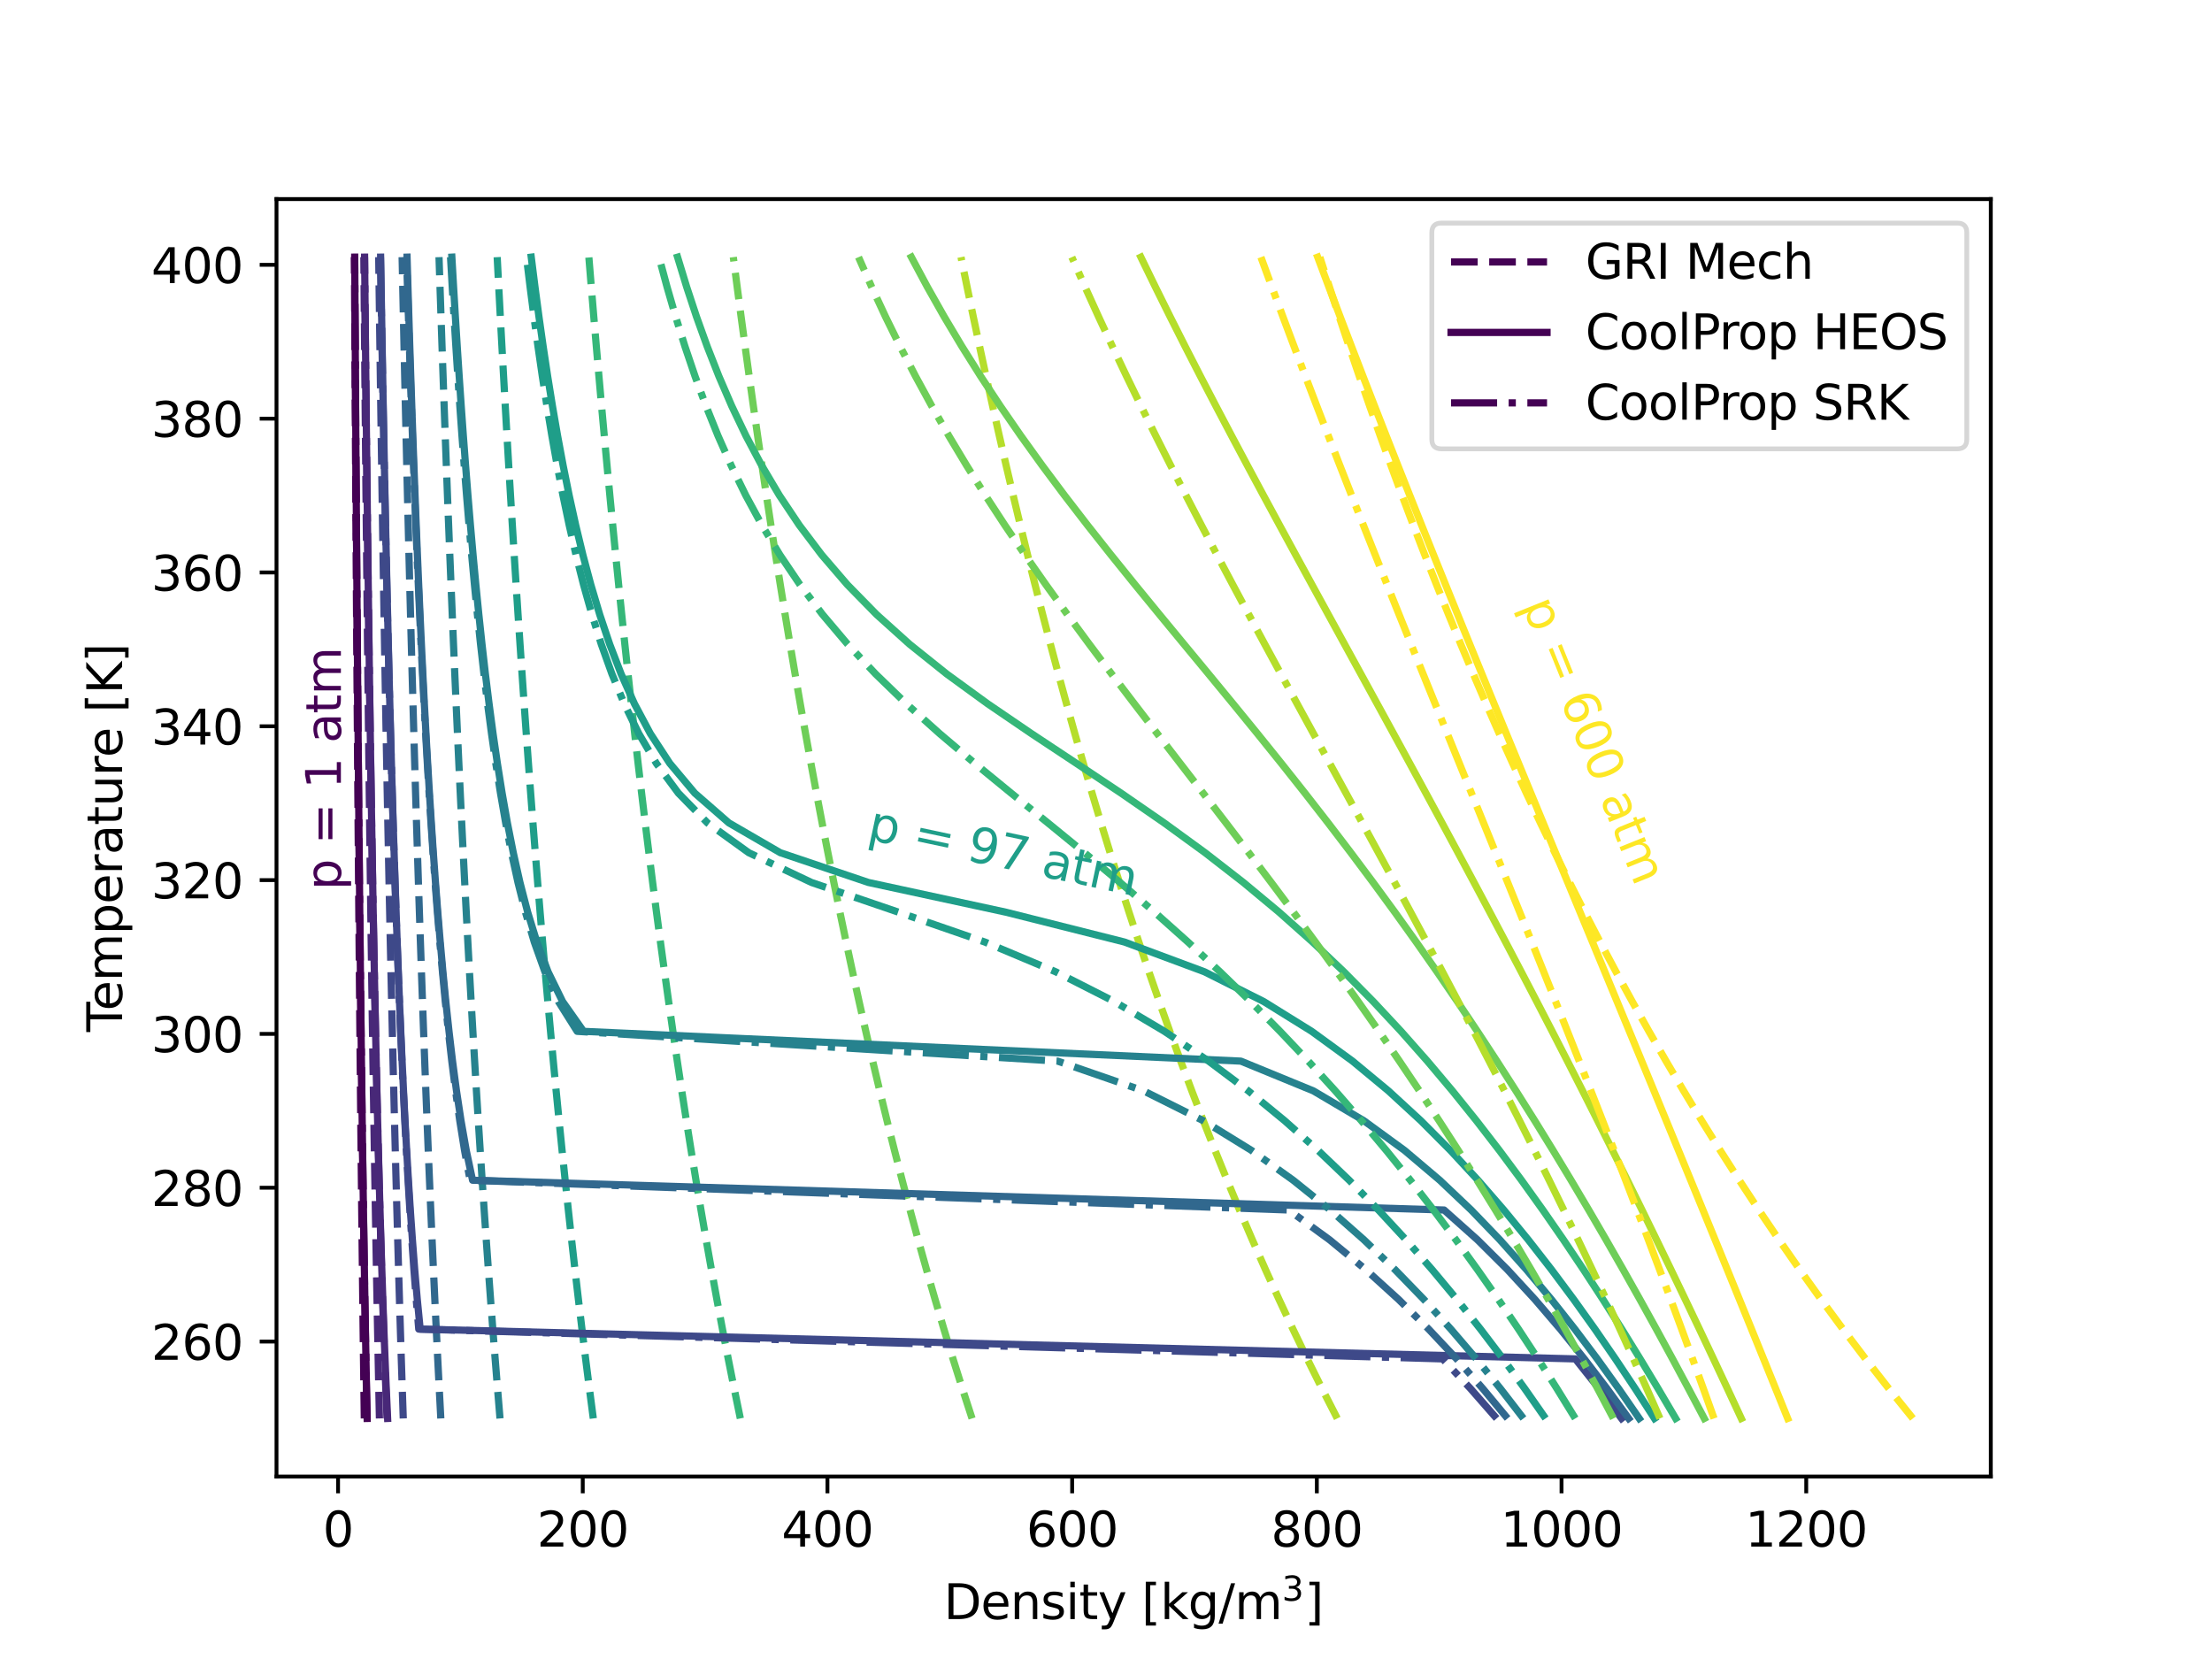 <?xml version="1.0" encoding="utf-8" standalone="no"?>
<!DOCTYPE svg PUBLIC "-//W3C//DTD SVG 1.1//EN"
  "http://www.w3.org/Graphics/SVG/1.1/DTD/svg11.dtd">
<svg xmlns:xlink="http://www.w3.org/1999/xlink" width="460.8pt" height="345.6pt" viewBox="0 0 460.8 345.6" xmlns="http://www.w3.org/2000/svg" version="1.1">
 <defs>
  <style type="text/css">*{stroke-linejoin: round; stroke-linecap: butt}</style>
 </defs>
 <g id="figure_1">
  <g id="patch_1">
   <path d="M 0 345.6 
L 460.8 345.6 
L 460.8 0 
L 0 0 
z
" style="fill: #ffffff"/>
  </g>
  <g id="axes_1">
   <g id="patch_2">
    <path d="M 57.6 307.584 
L 414.72 307.584 
L 414.72 41.472 
L 57.6 41.472 
z
" style="fill: #ffffff"/>
   </g>
   <g id="matplotlib.axis_1">
    <g id="xtick_1">
     <g id="line2d_1">
      <defs>
       <path id="m0f56e73843" d="M 0 0 
L 0 3.5 
" style="stroke: #000000; stroke-width: 0.8"/>
      </defs>
      <g>
       <use xlink:href="#m0f56e73843" x="70.424" y="307.584" style="stroke: #000000; stroke-width: 0.8"/>
      </g>
     </g>
     <g id="text_1">
      <!-- 0 -->
      <g transform="translate(67.243 322.182) scale(0.1 -0.1)">
       <defs>
        <path id="DejaVuSans-30" d="M 2034 4250 
Q 1547 4250 1301 3770 
Q 1056 3291 1056 2328 
Q 1056 1369 1301 889 
Q 1547 409 2034 409 
Q 2525 409 2770 889 
Q 3016 1369 3016 2328 
Q 3016 3291 2770 3770 
Q 2525 4250 2034 4250 
z
M 2034 4750 
Q 2819 4750 3233 4129 
Q 3647 3509 3647 2328 
Q 3647 1150 3233 529 
Q 2819 -91 2034 -91 
Q 1250 -91 836 529 
Q 422 1150 422 2328 
Q 422 3509 836 4129 
Q 1250 4750 2034 4750 
z
" transform="scale(0.016)"/>
       </defs>
       <use xlink:href="#DejaVuSans-30"/>
      </g>
     </g>
    </g>
    <g id="xtick_2">
     <g id="line2d_2">
      <g>
       <use xlink:href="#m0f56e73843" x="121.398" y="307.584" style="stroke: #000000; stroke-width: 0.8"/>
      </g>
     </g>
     <g id="text_2">
      <!-- 200 -->
      <g transform="translate(111.855 322.182) scale(0.1 -0.1)">
       <defs>
        <path id="DejaVuSans-32" d="M 1228 531 
L 3431 531 
L 3431 0 
L 469 0 
L 469 531 
Q 828 903 1448 1529 
Q 2069 2156 2228 2338 
Q 2531 2678 2651 2914 
Q 2772 3150 2772 3378 
Q 2772 3750 2511 3984 
Q 2250 4219 1831 4219 
Q 1534 4219 1204 4116 
Q 875 4013 500 3803 
L 500 4441 
Q 881 4594 1212 4672 
Q 1544 4750 1819 4750 
Q 2544 4750 2975 4387 
Q 3406 4025 3406 3419 
Q 3406 3131 3298 2873 
Q 3191 2616 2906 2266 
Q 2828 2175 2409 1742 
Q 1991 1309 1228 531 
z
" transform="scale(0.016)"/>
       </defs>
       <use xlink:href="#DejaVuSans-32"/>
       <use xlink:href="#DejaVuSans-30" transform="translate(63.623 0)"/>
       <use xlink:href="#DejaVuSans-30" transform="translate(127.246 0)"/>
      </g>
     </g>
    </g>
    <g id="xtick_3">
     <g id="line2d_3">
      <g>
       <use xlink:href="#m0f56e73843" x="172.373" y="307.584" style="stroke: #000000; stroke-width: 0.8"/>
      </g>
     </g>
     <g id="text_3">
      <!-- 400 -->
      <g transform="translate(162.829 322.182) scale(0.1 -0.1)">
       <defs>
        <path id="DejaVuSans-34" d="M 2419 4116 
L 825 1625 
L 2419 1625 
L 2419 4116 
z
M 2253 4666 
L 3047 4666 
L 3047 1625 
L 3713 1625 
L 3713 1100 
L 3047 1100 
L 3047 0 
L 2419 0 
L 2419 1100 
L 313 1100 
L 313 1709 
L 2253 4666 
z
" transform="scale(0.016)"/>
       </defs>
       <use xlink:href="#DejaVuSans-34"/>
       <use xlink:href="#DejaVuSans-30" transform="translate(63.623 0)"/>
       <use xlink:href="#DejaVuSans-30" transform="translate(127.246 0)"/>
      </g>
     </g>
    </g>
    <g id="xtick_4">
     <g id="line2d_4">
      <g>
       <use xlink:href="#m0f56e73843" x="223.347" y="307.584" style="stroke: #000000; stroke-width: 0.8"/>
      </g>
     </g>
     <g id="text_4">
      <!-- 600 -->
      <g transform="translate(213.804 322.182) scale(0.1 -0.1)">
       <defs>
        <path id="DejaVuSans-36" d="M 2113 2584 
Q 1688 2584 1439 2293 
Q 1191 2003 1191 1497 
Q 1191 994 1439 701 
Q 1688 409 2113 409 
Q 2538 409 2786 701 
Q 3034 994 3034 1497 
Q 3034 2003 2786 2293 
Q 2538 2584 2113 2584 
z
M 3366 4563 
L 3366 3988 
Q 3128 4100 2886 4159 
Q 2644 4219 2406 4219 
Q 1781 4219 1451 3797 
Q 1122 3375 1075 2522 
Q 1259 2794 1537 2939 
Q 1816 3084 2150 3084 
Q 2853 3084 3261 2657 
Q 3669 2231 3669 1497 
Q 3669 778 3244 343 
Q 2819 -91 2113 -91 
Q 1303 -91 875 529 
Q 447 1150 447 2328 
Q 447 3434 972 4092 
Q 1497 4750 2381 4750 
Q 2619 4750 2861 4703 
Q 3103 4656 3366 4563 
z
" transform="scale(0.016)"/>
       </defs>
       <use xlink:href="#DejaVuSans-36"/>
       <use xlink:href="#DejaVuSans-30" transform="translate(63.623 0)"/>
       <use xlink:href="#DejaVuSans-30" transform="translate(127.246 0)"/>
      </g>
     </g>
    </g>
    <g id="xtick_5">
     <g id="line2d_5">
      <g>
       <use xlink:href="#m0f56e73843" x="274.322" y="307.584" style="stroke: #000000; stroke-width: 0.8"/>
      </g>
     </g>
     <g id="text_5">
      <!-- 800 -->
      <g transform="translate(264.778 322.182) scale(0.1 -0.1)">
       <defs>
        <path id="DejaVuSans-38" d="M 2034 2216 
Q 1584 2216 1326 1975 
Q 1069 1734 1069 1313 
Q 1069 891 1326 650 
Q 1584 409 2034 409 
Q 2484 409 2743 651 
Q 3003 894 3003 1313 
Q 3003 1734 2745 1975 
Q 2488 2216 2034 2216 
z
M 1403 2484 
Q 997 2584 770 2862 
Q 544 3141 544 3541 
Q 544 4100 942 4425 
Q 1341 4750 2034 4750 
Q 2731 4750 3128 4425 
Q 3525 4100 3525 3541 
Q 3525 3141 3298 2862 
Q 3072 2584 2669 2484 
Q 3125 2378 3379 2068 
Q 3634 1759 3634 1313 
Q 3634 634 3220 271 
Q 2806 -91 2034 -91 
Q 1263 -91 848 271 
Q 434 634 434 1313 
Q 434 1759 690 2068 
Q 947 2378 1403 2484 
z
M 1172 3481 
Q 1172 3119 1398 2916 
Q 1625 2713 2034 2713 
Q 2441 2713 2670 2916 
Q 2900 3119 2900 3481 
Q 2900 3844 2670 4047 
Q 2441 4250 2034 4250 
Q 1625 4250 1398 4047 
Q 1172 3844 1172 3481 
z
" transform="scale(0.016)"/>
       </defs>
       <use xlink:href="#DejaVuSans-38"/>
       <use xlink:href="#DejaVuSans-30" transform="translate(63.623 0)"/>
       <use xlink:href="#DejaVuSans-30" transform="translate(127.246 0)"/>
      </g>
     </g>
    </g>
    <g id="xtick_6">
     <g id="line2d_6">
      <g>
       <use xlink:href="#m0f56e73843" x="325.296" y="307.584" style="stroke: #000000; stroke-width: 0.8"/>
      </g>
     </g>
     <g id="text_6">
      <!-- 1000 -->
      <g transform="translate(312.571 322.182) scale(0.1 -0.1)">
       <defs>
        <path id="DejaVuSans-31" d="M 794 531 
L 1825 531 
L 1825 4091 
L 703 3866 
L 703 4441 
L 1819 4666 
L 2450 4666 
L 2450 531 
L 3481 531 
L 3481 0 
L 794 0 
L 794 531 
z
" transform="scale(0.016)"/>
       </defs>
       <use xlink:href="#DejaVuSans-31"/>
       <use xlink:href="#DejaVuSans-30" transform="translate(63.623 0)"/>
       <use xlink:href="#DejaVuSans-30" transform="translate(127.246 0)"/>
       <use xlink:href="#DejaVuSans-30" transform="translate(190.869 0)"/>
      </g>
     </g>
    </g>
    <g id="xtick_7">
     <g id="line2d_7">
      <g>
       <use xlink:href="#m0f56e73843" x="376.271" y="307.584" style="stroke: #000000; stroke-width: 0.8"/>
      </g>
     </g>
     <g id="text_7">
      <!-- 1200 -->
      <g transform="translate(363.546 322.182) scale(0.1 -0.1)">
       <use xlink:href="#DejaVuSans-31"/>
       <use xlink:href="#DejaVuSans-32" transform="translate(63.623 0)"/>
       <use xlink:href="#DejaVuSans-30" transform="translate(127.246 0)"/>
       <use xlink:href="#DejaVuSans-30" transform="translate(190.869 0)"/>
      </g>
     </g>
    </g>
    <g id="text_8">
     <!-- Density [kg/m$^3$] -->
     <g transform="translate(196.61 337.362) scale(0.1 -0.1)">
      <defs>
       <path id="DejaVuSans-44" d="M 1259 4147 
L 1259 519 
L 2022 519 
Q 2988 519 3436 956 
Q 3884 1394 3884 2338 
Q 3884 3275 3436 3711 
Q 2988 4147 2022 4147 
L 1259 4147 
z
M 628 4666 
L 1925 4666 
Q 3281 4666 3915 4102 
Q 4550 3538 4550 2338 
Q 4550 1131 3912 565 
Q 3275 0 1925 0 
L 628 0 
L 628 4666 
z
" transform="scale(0.016)"/>
       <path id="DejaVuSans-65" d="M 3597 1894 
L 3597 1613 
L 953 1613 
Q 991 1019 1311 708 
Q 1631 397 2203 397 
Q 2534 397 2845 478 
Q 3156 559 3463 722 
L 3463 178 
Q 3153 47 2828 -22 
Q 2503 -91 2169 -91 
Q 1331 -91 842 396 
Q 353 884 353 1716 
Q 353 2575 817 3079 
Q 1281 3584 2069 3584 
Q 2775 3584 3186 3129 
Q 3597 2675 3597 1894 
z
M 3022 2063 
Q 3016 2534 2758 2815 
Q 2500 3097 2075 3097 
Q 1594 3097 1305 2825 
Q 1016 2553 972 2059 
L 3022 2063 
z
" transform="scale(0.016)"/>
       <path id="DejaVuSans-6e" d="M 3513 2113 
L 3513 0 
L 2938 0 
L 2938 2094 
Q 2938 2591 2744 2837 
Q 2550 3084 2163 3084 
Q 1697 3084 1428 2787 
Q 1159 2491 1159 1978 
L 1159 0 
L 581 0 
L 581 3500 
L 1159 3500 
L 1159 2956 
Q 1366 3272 1645 3428 
Q 1925 3584 2291 3584 
Q 2894 3584 3203 3211 
Q 3513 2838 3513 2113 
z
" transform="scale(0.016)"/>
       <path id="DejaVuSans-73" d="M 2834 3397 
L 2834 2853 
Q 2591 2978 2328 3040 
Q 2066 3103 1784 3103 
Q 1356 3103 1142 2972 
Q 928 2841 928 2578 
Q 928 2378 1081 2264 
Q 1234 2150 1697 2047 
L 1894 2003 
Q 2506 1872 2764 1633 
Q 3022 1394 3022 966 
Q 3022 478 2636 193 
Q 2250 -91 1575 -91 
Q 1294 -91 989 -36 
Q 684 19 347 128 
L 347 722 
Q 666 556 975 473 
Q 1284 391 1588 391 
Q 1994 391 2212 530 
Q 2431 669 2431 922 
Q 2431 1156 2273 1281 
Q 2116 1406 1581 1522 
L 1381 1569 
Q 847 1681 609 1914 
Q 372 2147 372 2553 
Q 372 3047 722 3315 
Q 1072 3584 1716 3584 
Q 2034 3584 2315 3537 
Q 2597 3491 2834 3397 
z
" transform="scale(0.016)"/>
       <path id="DejaVuSans-69" d="M 603 3500 
L 1178 3500 
L 1178 0 
L 603 0 
L 603 3500 
z
M 603 4863 
L 1178 4863 
L 1178 4134 
L 603 4134 
L 603 4863 
z
" transform="scale(0.016)"/>
       <path id="DejaVuSans-74" d="M 1172 4494 
L 1172 3500 
L 2356 3500 
L 2356 3053 
L 1172 3053 
L 1172 1153 
Q 1172 725 1289 603 
Q 1406 481 1766 481 
L 2356 481 
L 2356 0 
L 1766 0 
Q 1100 0 847 248 
Q 594 497 594 1153 
L 594 3053 
L 172 3053 
L 172 3500 
L 594 3500 
L 594 4494 
L 1172 4494 
z
" transform="scale(0.016)"/>
       <path id="DejaVuSans-79" d="M 2059 -325 
Q 1816 -950 1584 -1140 
Q 1353 -1331 966 -1331 
L 506 -1331 
L 506 -850 
L 844 -850 
Q 1081 -850 1212 -737 
Q 1344 -625 1503 -206 
L 1606 56 
L 191 3500 
L 800 3500 
L 1894 763 
L 2988 3500 
L 3597 3500 
L 2059 -325 
z
" transform="scale(0.016)"/>
       <path id="DejaVuSans-20" transform="scale(0.016)"/>
       <path id="DejaVuSans-5b" d="M 550 4863 
L 1875 4863 
L 1875 4416 
L 1125 4416 
L 1125 -397 
L 1875 -397 
L 1875 -844 
L 550 -844 
L 550 4863 
z
" transform="scale(0.016)"/>
       <path id="DejaVuSans-6b" d="M 581 4863 
L 1159 4863 
L 1159 1991 
L 2875 3500 
L 3609 3500 
L 1753 1863 
L 3688 0 
L 2938 0 
L 1159 1709 
L 1159 0 
L 581 0 
L 581 4863 
z
" transform="scale(0.016)"/>
       <path id="DejaVuSans-67" d="M 2906 1791 
Q 2906 2416 2648 2759 
Q 2391 3103 1925 3103 
Q 1463 3103 1205 2759 
Q 947 2416 947 1791 
Q 947 1169 1205 825 
Q 1463 481 1925 481 
Q 2391 481 2648 825 
Q 2906 1169 2906 1791 
z
M 3481 434 
Q 3481 -459 3084 -895 
Q 2688 -1331 1869 -1331 
Q 1566 -1331 1297 -1286 
Q 1028 -1241 775 -1147 
L 775 -588 
Q 1028 -725 1275 -790 
Q 1522 -856 1778 -856 
Q 2344 -856 2625 -561 
Q 2906 -266 2906 331 
L 2906 616 
Q 2728 306 2450 153 
Q 2172 0 1784 0 
Q 1141 0 747 490 
Q 353 981 353 1791 
Q 353 2603 747 3093 
Q 1141 3584 1784 3584 
Q 2172 3584 2450 3431 
Q 2728 3278 2906 2969 
L 2906 3500 
L 3481 3500 
L 3481 434 
z
" transform="scale(0.016)"/>
       <path id="DejaVuSans-2f" d="M 1625 4666 
L 2156 4666 
L 531 -594 
L 0 -594 
L 1625 4666 
z
" transform="scale(0.016)"/>
       <path id="DejaVuSans-6d" d="M 3328 2828 
Q 3544 3216 3844 3400 
Q 4144 3584 4550 3584 
Q 5097 3584 5394 3201 
Q 5691 2819 5691 2113 
L 5691 0 
L 5113 0 
L 5113 2094 
Q 5113 2597 4934 2840 
Q 4756 3084 4391 3084 
Q 3944 3084 3684 2787 
Q 3425 2491 3425 1978 
L 3425 0 
L 2847 0 
L 2847 2094 
Q 2847 2600 2669 2842 
Q 2491 3084 2119 3084 
Q 1678 3084 1418 2786 
Q 1159 2488 1159 1978 
L 1159 0 
L 581 0 
L 581 3500 
L 1159 3500 
L 1159 2956 
Q 1356 3278 1631 3431 
Q 1906 3584 2284 3584 
Q 2666 3584 2933 3390 
Q 3200 3197 3328 2828 
z
" transform="scale(0.016)"/>
       <path id="DejaVuSans-33" d="M 2597 2516 
Q 3050 2419 3304 2112 
Q 3559 1806 3559 1356 
Q 3559 666 3084 287 
Q 2609 -91 1734 -91 
Q 1441 -91 1130 -33 
Q 819 25 488 141 
L 488 750 
Q 750 597 1062 519 
Q 1375 441 1716 441 
Q 2309 441 2620 675 
Q 2931 909 2931 1356 
Q 2931 1769 2642 2001 
Q 2353 2234 1838 2234 
L 1294 2234 
L 1294 2753 
L 1863 2753 
Q 2328 2753 2575 2939 
Q 2822 3125 2822 3475 
Q 2822 3834 2567 4026 
Q 2313 4219 1838 4219 
Q 1578 4219 1281 4162 
Q 984 4106 628 3988 
L 628 4550 
Q 988 4650 1302 4700 
Q 1616 4750 1894 4750 
Q 2613 4750 3031 4423 
Q 3450 4097 3450 3541 
Q 3450 3153 3228 2886 
Q 3006 2619 2597 2516 
z
" transform="scale(0.016)"/>
       <path id="DejaVuSans-5d" d="M 1947 4863 
L 1947 -844 
L 622 -844 
L 622 -397 
L 1369 -397 
L 1369 4416 
L 622 4416 
L 622 4863 
L 1947 4863 
z
" transform="scale(0.016)"/>
      </defs>
      <use xlink:href="#DejaVuSans-44" transform="translate(0 0.766)"/>
      <use xlink:href="#DejaVuSans-65" transform="translate(77.002 0.766)"/>
      <use xlink:href="#DejaVuSans-6e" transform="translate(138.525 0.766)"/>
      <use xlink:href="#DejaVuSans-73" transform="translate(201.904 0.766)"/>
      <use xlink:href="#DejaVuSans-69" transform="translate(254.004 0.766)"/>
      <use xlink:href="#DejaVuSans-74" transform="translate(281.787 0.766)"/>
      <use xlink:href="#DejaVuSans-79" transform="translate(320.996 0.766)"/>
      <use xlink:href="#DejaVuSans-20" transform="translate(380.176 0.766)"/>
      <use xlink:href="#DejaVuSans-5b" transform="translate(411.963 0.766)"/>
      <use xlink:href="#DejaVuSans-6b" transform="translate(450.977 0.766)"/>
      <use xlink:href="#DejaVuSans-67" transform="translate(508.887 0.766)"/>
      <use xlink:href="#DejaVuSans-2f" transform="translate(572.363 0.766)"/>
      <use xlink:href="#DejaVuSans-6d" transform="translate(606.055 0.766)"/>
      <use xlink:href="#DejaVuSans-33" transform="translate(704.424 39.047) scale(0.7)"/>
      <use xlink:href="#DejaVuSans-5d" transform="translate(751.694 0.766)"/>
     </g>
    </g>
   </g>
   <g id="matplotlib.axis_2">
    <g id="ytick_1">
     <g id="line2d_8">
      <defs>
       <path id="m2963711126" d="M 0 0 
L -3.5 0 
" style="stroke: #000000; stroke-width: 0.8"/>
      </defs>
      <g>
       <use xlink:href="#m2963711126" x="57.6" y="279.467" style="stroke: #000000; stroke-width: 0.8"/>
      </g>
     </g>
     <g id="text_9">
      <!-- 260 -->
      <g transform="translate(31.512 283.266) scale(0.1 -0.1)">
       <use xlink:href="#DejaVuSans-32"/>
       <use xlink:href="#DejaVuSans-36" transform="translate(63.623 0)"/>
       <use xlink:href="#DejaVuSans-30" transform="translate(127.246 0)"/>
      </g>
     </g>
    </g>
    <g id="ytick_2">
     <g id="line2d_9">
      <g>
       <use xlink:href="#m2963711126" x="57.6" y="247.424" style="stroke: #000000; stroke-width: 0.8"/>
      </g>
     </g>
     <g id="text_10">
      <!-- 280 -->
      <g transform="translate(31.512 251.224) scale(0.1 -0.1)">
       <use xlink:href="#DejaVuSans-32"/>
       <use xlink:href="#DejaVuSans-38" transform="translate(63.623 0)"/>
       <use xlink:href="#DejaVuSans-30" transform="translate(127.246 0)"/>
      </g>
     </g>
    </g>
    <g id="ytick_3">
     <g id="line2d_10">
      <g>
       <use xlink:href="#m2963711126" x="57.6" y="215.382" style="stroke: #000000; stroke-width: 0.8"/>
      </g>
     </g>
     <g id="text_11">
      <!-- 300 -->
      <g transform="translate(31.512 219.181) scale(0.1 -0.1)">
       <use xlink:href="#DejaVuSans-33"/>
       <use xlink:href="#DejaVuSans-30" transform="translate(63.623 0)"/>
       <use xlink:href="#DejaVuSans-30" transform="translate(127.246 0)"/>
      </g>
     </g>
    </g>
    <g id="ytick_4">
     <g id="line2d_11">
      <g>
       <use xlink:href="#m2963711126" x="57.6" y="183.34" style="stroke: #000000; stroke-width: 0.8"/>
      </g>
     </g>
     <g id="text_12">
      <!-- 320 -->
      <g transform="translate(31.512 187.139) scale(0.1 -0.1)">
       <use xlink:href="#DejaVuSans-33"/>
       <use xlink:href="#DejaVuSans-32" transform="translate(63.623 0)"/>
       <use xlink:href="#DejaVuSans-30" transform="translate(127.246 0)"/>
      </g>
     </g>
    </g>
    <g id="ytick_5">
     <g id="line2d_12">
      <g>
       <use xlink:href="#m2963711126" x="57.6" y="151.297" style="stroke: #000000; stroke-width: 0.8"/>
      </g>
     </g>
     <g id="text_13">
      <!-- 340 -->
      <g transform="translate(31.512 155.096) scale(0.1 -0.1)">
       <use xlink:href="#DejaVuSans-33"/>
       <use xlink:href="#DejaVuSans-34" transform="translate(63.623 0)"/>
       <use xlink:href="#DejaVuSans-30" transform="translate(127.246 0)"/>
      </g>
     </g>
    </g>
    <g id="ytick_6">
     <g id="line2d_13">
      <g>
       <use xlink:href="#m2963711126" x="57.6" y="119.255" style="stroke: #000000; stroke-width: 0.8"/>
      </g>
     </g>
     <g id="text_14">
      <!-- 360 -->
      <g transform="translate(31.512 123.054) scale(0.1 -0.1)">
       <use xlink:href="#DejaVuSans-33"/>
       <use xlink:href="#DejaVuSans-36" transform="translate(63.623 0)"/>
       <use xlink:href="#DejaVuSans-30" transform="translate(127.246 0)"/>
      </g>
     </g>
    </g>
    <g id="ytick_7">
     <g id="line2d_14">
      <g>
       <use xlink:href="#m2963711126" x="57.6" y="87.213" style="stroke: #000000; stroke-width: 0.8"/>
      </g>
     </g>
     <g id="text_15">
      <!-- 380 -->
      <g transform="translate(31.512 91.012) scale(0.1 -0.1)">
       <use xlink:href="#DejaVuSans-33"/>
       <use xlink:href="#DejaVuSans-38" transform="translate(63.623 0)"/>
       <use xlink:href="#DejaVuSans-30" transform="translate(127.246 0)"/>
      </g>
     </g>
    </g>
    <g id="ytick_8">
     <g id="line2d_15">
      <g>
       <use xlink:href="#m2963711126" x="57.6" y="55.17" style="stroke: #000000; stroke-width: 0.8"/>
      </g>
     </g>
     <g id="text_16">
      <!-- 400 -->
      <g transform="translate(31.512 58.969) scale(0.1 -0.1)">
       <use xlink:href="#DejaVuSans-34"/>
       <use xlink:href="#DejaVuSans-30" transform="translate(63.623 0)"/>
       <use xlink:href="#DejaVuSans-30" transform="translate(127.246 0)"/>
      </g>
     </g>
    </g>
    <g id="text_17">
     <!-- Temperature [K] -->
     <g transform="translate(25.433 214.967) rotate(-90) scale(0.1 -0.1)">
      <defs>
       <path id="DejaVuSans-54" d="M -19 4666 
L 3928 4666 
L 3928 4134 
L 2272 4134 
L 2272 0 
L 1638 0 
L 1638 4134 
L -19 4134 
L -19 4666 
z
" transform="scale(0.016)"/>
       <path id="DejaVuSans-70" d="M 1159 525 
L 1159 -1331 
L 581 -1331 
L 581 3500 
L 1159 3500 
L 1159 2969 
Q 1341 3281 1617 3432 
Q 1894 3584 2278 3584 
Q 2916 3584 3314 3078 
Q 3713 2572 3713 1747 
Q 3713 922 3314 415 
Q 2916 -91 2278 -91 
Q 1894 -91 1617 61 
Q 1341 213 1159 525 
z
M 3116 1747 
Q 3116 2381 2855 2742 
Q 2594 3103 2138 3103 
Q 1681 3103 1420 2742 
Q 1159 2381 1159 1747 
Q 1159 1113 1420 752 
Q 1681 391 2138 391 
Q 2594 391 2855 752 
Q 3116 1113 3116 1747 
z
" transform="scale(0.016)"/>
       <path id="DejaVuSans-72" d="M 2631 2963 
Q 2534 3019 2420 3045 
Q 2306 3072 2169 3072 
Q 1681 3072 1420 2755 
Q 1159 2438 1159 1844 
L 1159 0 
L 581 0 
L 581 3500 
L 1159 3500 
L 1159 2956 
Q 1341 3275 1631 3429 
Q 1922 3584 2338 3584 
Q 2397 3584 2469 3576 
Q 2541 3569 2628 3553 
L 2631 2963 
z
" transform="scale(0.016)"/>
       <path id="DejaVuSans-61" d="M 2194 1759 
Q 1497 1759 1228 1600 
Q 959 1441 959 1056 
Q 959 750 1161 570 
Q 1363 391 1709 391 
Q 2188 391 2477 730 
Q 2766 1069 2766 1631 
L 2766 1759 
L 2194 1759 
z
M 3341 1997 
L 3341 0 
L 2766 0 
L 2766 531 
Q 2569 213 2275 61 
Q 1981 -91 1556 -91 
Q 1019 -91 701 211 
Q 384 513 384 1019 
Q 384 1609 779 1909 
Q 1175 2209 1959 2209 
L 2766 2209 
L 2766 2266 
Q 2766 2663 2505 2880 
Q 2244 3097 1772 3097 
Q 1472 3097 1187 3025 
Q 903 2953 641 2809 
L 641 3341 
Q 956 3463 1253 3523 
Q 1550 3584 1831 3584 
Q 2591 3584 2966 3190 
Q 3341 2797 3341 1997 
z
" transform="scale(0.016)"/>
       <path id="DejaVuSans-75" d="M 544 1381 
L 544 3500 
L 1119 3500 
L 1119 1403 
Q 1119 906 1312 657 
Q 1506 409 1894 409 
Q 2359 409 2629 706 
Q 2900 1003 2900 1516 
L 2900 3500 
L 3475 3500 
L 3475 0 
L 2900 0 
L 2900 538 
Q 2691 219 2414 64 
Q 2138 -91 1772 -91 
Q 1169 -91 856 284 
Q 544 659 544 1381 
z
M 1991 3584 
L 1991 3584 
z
" transform="scale(0.016)"/>
       <path id="DejaVuSans-4b" d="M 628 4666 
L 1259 4666 
L 1259 2694 
L 3353 4666 
L 4166 4666 
L 1850 2491 
L 4331 0 
L 3500 0 
L 1259 2247 
L 1259 0 
L 628 0 
L 628 4666 
z
" transform="scale(0.016)"/>
      </defs>
      <use xlink:href="#DejaVuSans-54"/>
      <use xlink:href="#DejaVuSans-65" transform="translate(44.084 0)"/>
      <use xlink:href="#DejaVuSans-6d" transform="translate(105.607 0)"/>
      <use xlink:href="#DejaVuSans-70" transform="translate(203.02 0)"/>
      <use xlink:href="#DejaVuSans-65" transform="translate(266.496 0)"/>
      <use xlink:href="#DejaVuSans-72" transform="translate(328.02 0)"/>
      <use xlink:href="#DejaVuSans-61" transform="translate(369.133 0)"/>
      <use xlink:href="#DejaVuSans-74" transform="translate(430.412 0)"/>
      <use xlink:href="#DejaVuSans-75" transform="translate(469.621 0)"/>
      <use xlink:href="#DejaVuSans-72" transform="translate(533 0)"/>
      <use xlink:href="#DejaVuSans-65" transform="translate(571.863 0)"/>
      <use xlink:href="#DejaVuSans-20" transform="translate(633.387 0)"/>
      <use xlink:href="#DejaVuSans-5b" transform="translate(665.174 0)"/>
      <use xlink:href="#DejaVuSans-4b" transform="translate(704.188 0)"/>
      <use xlink:href="#DejaVuSans-5d" transform="translate(769.764 0)"/>
     </g>
    </g>
   </g>
   <g id="line2d_16">
    <path d="M 75.892 295.488 
L 75.808 289.285 
L 75.727 283.082 
L 75.649 276.879 
L 75.573 270.676 
L 75.499 264.473 
L 75.427 258.27 
L 75.357 252.066 
L 75.289 245.863 
L 75.223 239.66 
L 75.158 233.457 
L 75.096 227.254 
L 75.035 221.051 
L 74.975 214.848 
L 74.917 208.645 
L 74.861 202.442 
L 74.806 196.239 
L 74.752 190.036 
L 74.7 183.833 
L 74.649 177.63 
L 74.599 171.426 
L 74.55 165.223 
L 74.502 159.02 
L 74.456 152.817 
L 74.41 146.614 
L 74.366 140.411 
L 74.322 134.208 
L 74.279 128.005 
L 74.238 121.802 
L 74.197 115.599 
L 74.157 109.396 
L 74.118 103.193 
L 74.08 96.99 
L 74.042 90.786 
L 74.006 84.583 
L 73.97 78.38 
L 73.934 72.177 
L 73.9 65.974 
L 73.866 59.771 
L 73.833 53.568 
" clip-path="url(#pf462cf0812)" style="fill: none; stroke-dasharray: 5.55,2.4; stroke-dashoffset: 0; stroke: #440154; stroke-width: 1.5"/>
   </g>
   <g id="line2d_17">
    <path d="M 79.041 295.488 
L 78.91 289.285 
L 78.782 283.082 
L 78.659 276.879 
L 78.539 270.676 
L 78.422 264.473 
L 78.309 258.27 
L 78.199 252.066 
L 78.091 245.863 
L 77.987 239.66 
L 77.886 233.457 
L 77.787 227.254 
L 77.691 221.051 
L 77.597 214.848 
L 77.506 208.645 
L 77.417 202.442 
L 77.33 196.239 
L 77.245 190.036 
L 77.163 183.833 
L 77.082 177.63 
L 77.003 171.426 
L 76.927 165.223 
L 76.851 159.02 
L 76.778 152.817 
L 76.706 146.614 
L 76.636 140.411 
L 76.568 134.208 
L 76.5 128.005 
L 76.435 121.802 
L 76.371 115.599 
L 76.308 109.396 
L 76.246 103.193 
L 76.186 96.99 
L 76.127 90.786 
L 76.069 84.583 
L 76.012 78.38 
L 75.957 72.177 
L 75.902 65.974 
L 75.849 59.771 
L 75.796 53.568 
" clip-path="url(#pf462cf0812)" style="fill: none; stroke-dasharray: 5.55,2.4; stroke-dashoffset: 0; stroke: #482878; stroke-width: 1.5"/>
   </g>
   <g id="line2d_18">
    <path d="M 84.006 295.488 
L 83.798 289.285 
L 83.597 283.082 
L 83.403 276.879 
L 83.213 270.676 
L 83.029 264.473 
L 82.851 258.27 
L 82.677 252.066 
L 82.508 245.863 
L 82.344 239.66 
L 82.184 233.457 
L 82.029 227.254 
L 81.877 221.051 
L 81.729 214.848 
L 81.585 208.645 
L 81.445 202.442 
L 81.308 196.239 
L 81.175 190.036 
L 81.045 183.833 
L 80.918 177.63 
L 80.794 171.426 
L 80.672 165.223 
L 80.554 159.02 
L 80.438 152.817 
L 80.325 146.614 
L 80.215 140.411 
L 80.107 134.208 
L 80.001 128.005 
L 79.897 121.802 
L 79.796 115.599 
L 79.697 109.396 
L 79.6 103.193 
L 79.505 96.99 
L 79.412 90.786 
L 79.321 84.583 
L 79.231 78.38 
L 79.144 72.177 
L 79.058 65.974 
L 78.974 59.771 
L 78.891 53.568 
" clip-path="url(#pf462cf0812)" style="fill: none; stroke-dasharray: 5.55,2.4; stroke-dashoffset: 0; stroke: #3e4989; stroke-width: 1.5"/>
   </g>
   <g id="line2d_19">
    <path d="M 91.829 295.488 
L 91.503 289.285 
L 91.186 283.082 
L 90.879 276.879 
L 90.581 270.676 
L 90.291 264.473 
L 90.009 258.27 
L 89.736 252.066 
L 89.47 245.863 
L 89.211 239.66 
L 88.959 233.457 
L 88.714 227.254 
L 88.475 221.051 
L 88.242 214.848 
L 88.015 208.645 
L 87.794 202.442 
L 87.579 196.239 
L 87.368 190.036 
L 87.163 183.833 
L 86.963 177.63 
L 86.767 171.426 
L 86.576 165.223 
L 86.39 159.02 
L 86.207 152.817 
L 86.029 146.614 
L 85.855 140.411 
L 85.684 134.208 
L 85.518 128.005 
L 85.355 121.802 
L 85.195 115.599 
L 85.039 109.396 
L 84.886 103.193 
L 84.736 96.99 
L 84.59 90.786 
L 84.446 84.583 
L 84.305 78.38 
L 84.167 72.177 
L 84.032 65.974 
L 83.899 59.771 
L 83.769 53.568 
" clip-path="url(#pf462cf0812)" style="fill: none; stroke-dasharray: 5.55,2.4; stroke-dashoffset: 0; stroke: #31688e; stroke-width: 1.5"/>
   </g>
   <g id="line2d_20">
    <path d="M 104.16 295.488 
L 103.646 289.285 
L 103.147 283.082 
L 102.662 276.879 
L 102.192 270.676 
L 101.735 264.473 
L 101.292 258.27 
L 100.86 252.066 
L 100.441 245.863 
L 100.033 239.66 
L 99.636 233.457 
L 99.249 227.254 
L 98.873 221.051 
L 98.506 214.848 
L 98.149 208.645 
L 97.8 202.442 
L 97.461 196.239 
L 97.129 190.036 
L 96.806 183.833 
L 96.49 177.63 
L 96.182 171.426 
L 95.881 165.223 
L 95.587 159.02 
L 95.299 152.817 
L 95.018 146.614 
L 94.744 140.411 
L 94.475 134.208 
L 94.213 128.005 
L 93.956 121.802 
L 93.704 115.599 
L 93.458 109.396 
L 93.217 103.193 
L 92.981 96.99 
L 92.75 90.786 
L 92.523 84.583 
L 92.301 78.38 
L 92.084 72.177 
L 91.871 65.974 
L 91.662 59.771 
L 91.456 53.568 
" clip-path="url(#pf462cf0812)" style="fill: none; stroke-dasharray: 5.55,2.4; stroke-dashoffset: 0; stroke: #26828e; stroke-width: 1.5"/>
   </g>
   <g id="line2d_21">
    <path d="M 123.594 295.488 
L 122.783 289.285 
L 121.997 283.082 
L 121.233 276.879 
L 120.492 270.676 
L 119.773 264.473 
L 119.073 258.27 
L 118.394 252.066 
L 117.733 245.863 
L 117.09 239.66 
L 116.464 233.457 
L 115.855 227.254 
L 115.261 221.051 
L 114.683 214.848 
L 114.12 208.645 
L 113.571 202.442 
L 113.035 196.239 
L 112.513 190.036 
L 112.003 183.833 
L 111.506 177.63 
L 111.02 171.426 
L 110.545 165.223 
L 110.082 159.02 
L 109.629 152.817 
L 109.186 146.614 
L 108.754 140.411 
L 108.33 134.208 
L 107.916 128.005 
L 107.511 121.802 
L 107.115 115.599 
L 106.727 109.396 
L 106.347 103.193 
L 105.975 96.99 
L 105.611 90.786 
L 105.254 84.583 
L 104.904 78.38 
L 104.561 72.177 
L 104.225 65.974 
L 103.896 59.771 
L 103.572 53.568 
" clip-path="url(#pf462cf0812)" style="fill: none; stroke-dasharray: 5.55,2.4; stroke-dashoffset: 0; stroke: #1f9e89; stroke-width: 1.5"/>
   </g>
   <g id="line2d_22">
    <path d="M 154.223 295.488 
L 152.945 289.285 
L 151.706 283.082 
L 150.503 276.879 
L 149.335 270.676 
L 148.201 264.473 
L 147.098 258.27 
L 146.027 252.066 
L 144.985 245.863 
L 143.972 239.66 
L 142.986 233.457 
L 142.025 227.254 
L 141.09 221.051 
L 140.179 214.848 
L 139.291 208.645 
L 138.426 202.442 
L 137.582 196.239 
L 136.759 190.036 
L 135.955 183.833 
L 135.171 177.63 
L 134.405 171.426 
L 133.658 165.223 
L 132.927 159.02 
L 132.214 152.817 
L 131.516 146.614 
L 130.834 140.411 
L 130.167 134.208 
L 129.514 128.005 
L 128.876 121.802 
L 128.251 115.599 
L 127.64 109.396 
L 127.041 103.193 
L 126.455 96.99 
L 125.881 90.786 
L 125.318 84.583 
L 124.767 78.38 
L 124.226 72.177 
L 123.697 65.974 
L 123.177 59.771 
L 122.668 53.568 
" clip-path="url(#pf462cf0812)" style="fill: none; stroke-dasharray: 5.55,2.4; stroke-dashoffset: 0; stroke: #35b779; stroke-width: 1.5"/>
   </g>
   <g id="line2d_23">
    <path d="M 202.497 295.488 
L 200.482 289.285 
L 198.529 283.082 
L 196.633 276.879 
L 194.792 270.676 
L 193.004 264.473 
L 191.267 258.27 
L 189.579 252.066 
L 187.937 245.863 
L 186.34 239.66 
L 184.785 233.457 
L 183.272 227.254 
L 181.798 221.051 
L 180.362 214.848 
L 178.963 208.645 
L 177.599 202.442 
L 176.269 196.239 
L 174.971 190.036 
L 173.705 183.833 
L 172.469 177.63 
L 171.262 171.426 
L 170.084 165.223 
L 168.933 159.02 
L 167.808 152.817 
L 166.708 146.614 
L 165.633 140.411 
L 164.582 134.208 
L 163.554 128.005 
L 162.548 121.802 
L 161.563 115.599 
L 160.6 109.396 
L 159.656 103.193 
L 158.732 96.99 
L 157.827 90.786 
L 156.94 84.583 
L 156.071 78.38 
L 155.22 72.177 
L 154.385 65.974 
L 153.566 59.771 
L 152.763 53.568 
" clip-path="url(#pf462cf0812)" style="fill: none; stroke-dasharray: 5.55,2.4; stroke-dashoffset: 0; stroke: #6ece58; stroke-width: 1.5"/>
   </g>
   <g id="line2d_24">
    <path d="M 278.578 295.488 
L 275.404 289.285 
L 272.324 283.082 
L 269.336 276.879 
L 266.436 270.676 
L 263.618 264.473 
L 260.88 258.27 
L 258.219 252.066 
L 255.631 245.863 
L 253.114 239.66 
L 250.664 233.457 
L 248.279 227.254 
L 245.956 221.051 
L 243.693 214.848 
L 241.488 208.645 
L 239.338 202.442 
L 237.242 196.239 
L 235.197 190.036 
L 233.201 183.833 
L 231.253 177.63 
L 229.351 171.426 
L 227.494 165.223 
L 225.68 159.02 
L 223.907 152.817 
L 222.174 146.614 
L 220.48 140.411 
L 218.823 134.208 
L 217.202 128.005 
L 215.617 121.802 
L 214.065 115.599 
L 212.546 109.396 
L 211.059 103.193 
L 209.603 96.99 
L 208.176 90.786 
L 206.779 84.583 
L 205.409 78.38 
L 204.067 72.177 
L 202.751 65.974 
L 201.461 59.771 
L 200.196 53.568 
" clip-path="url(#pf462cf0812)" style="fill: none; stroke-dasharray: 5.55,2.4; stroke-dashoffset: 0; stroke: #b5de2b; stroke-width: 1.5"/>
   </g>
   <g id="line2d_25">
    <path d="M 398.487 295.488 
L 393.484 289.285 
L 388.631 283.082 
L 383.922 276.879 
L 379.35 270.676 
L 374.909 264.473 
L 370.594 258.27 
L 366.4 252.066 
L 362.322 245.863 
L 358.354 239.66 
L 354.493 233.457 
L 350.734 227.254 
L 347.073 221.051 
L 343.507 214.848 
L 340.031 208.645 
L 336.643 202.442 
L 333.338 196.239 
L 330.115 190.036 
L 326.97 183.833 
L 323.9 177.63 
L 320.903 171.426 
L 317.976 165.223 
L 315.116 159.02 
L 312.322 152.817 
L 309.591 146.614 
L 306.921 140.411 
L 304.309 134.208 
L 301.755 128.005 
L 299.256 121.802 
L 296.811 115.599 
L 294.417 109.396 
L 292.073 103.193 
L 289.778 96.99 
L 287.53 90.786 
L 285.327 84.583 
L 283.169 78.38 
L 281.053 72.177 
L 278.98 65.974 
L 276.946 59.771 
L 274.952 53.568 
" clip-path="url(#pf462cf0812)" style="fill: none; stroke-dasharray: 5.55,2.4; stroke-dashoffset: 0; stroke: #fde725; stroke-width: 1.5"/>
   </g>
   <g id="line2d_26">
    <path d="M 76.486 295.488 
L 76.357 289.285 
L 76.236 283.082 
L 76.121 276.879 
L 76.012 270.676 
L 75.908 264.473 
L 75.809 258.27 
L 75.714 252.066 
L 75.623 245.863 
L 75.536 239.66 
L 75.452 233.457 
L 75.371 227.254 
L 75.294 221.051 
L 75.219 214.848 
L 75.147 208.645 
L 75.078 202.442 
L 75.01 196.239 
L 74.945 190.036 
L 74.882 183.833 
L 74.821 177.63 
L 74.762 171.426 
L 74.704 165.223 
L 74.649 159.02 
L 74.595 152.817 
L 74.542 146.614 
L 74.491 140.411 
L 74.441 134.208 
L 74.392 128.005 
L 74.345 121.802 
L 74.299 115.599 
L 74.254 109.396 
L 74.211 103.193 
L 74.168 96.99 
L 74.126 90.786 
L 74.086 84.583 
L 74.046 78.38 
L 74.007 72.177 
L 73.969 65.974 
L 73.932 59.771 
L 73.896 53.568 
" clip-path="url(#pf462cf0812)" style="fill: none; stroke: #440154; stroke-width: 1.5; stroke-linecap: square"/>
   </g>
   <g id="line2d_27">
    <path d="M 80.748 295.488 
L 80.468 289.285 
L 80.21 283.082 
L 79.971 276.879 
L 79.749 270.676 
L 79.541 264.473 
L 79.346 258.27 
L 79.162 252.066 
L 78.988 245.863 
L 78.823 239.66 
L 78.666 233.457 
L 78.517 227.254 
L 78.374 221.051 
L 78.238 214.848 
L 78.107 208.645 
L 77.982 202.442 
L 77.862 196.239 
L 77.746 190.036 
L 77.635 183.833 
L 77.528 177.63 
L 77.424 171.426 
L 77.324 165.223 
L 77.228 159.02 
L 77.134 152.817 
L 77.044 146.614 
L 76.956 140.411 
L 76.871 134.208 
L 76.788 128.005 
L 76.708 121.802 
L 76.63 115.599 
L 76.554 109.396 
L 76.481 103.193 
L 76.409 96.99 
L 76.339 90.786 
L 76.271 84.583 
L 76.205 78.38 
L 76.14 72.177 
L 76.077 65.974 
L 76.016 59.771 
L 75.955 53.568 
" clip-path="url(#pf462cf0812)" style="fill: none; stroke: #482878; stroke-width: 1.5; stroke-linecap: square"/>
   </g>
   <g id="line2d_28">
    <path d="M 337.795 295.488 
L 333.112 289.285 
L 328.173 283.082 
L 87.531 276.879 
L 86.924 270.676 
L 86.39 264.473 
L 85.911 258.27 
L 85.477 252.066 
L 85.08 245.863 
L 84.714 239.66 
L 84.375 233.457 
L 84.059 227.254 
L 83.764 221.051 
L 83.486 214.848 
L 83.223 208.645 
L 82.976 202.442 
L 82.74 196.239 
L 82.517 190.036 
L 82.304 183.833 
L 82.101 177.63 
L 81.906 171.426 
L 81.72 165.223 
L 81.541 159.02 
L 81.37 152.817 
L 81.205 146.614 
L 81.046 140.411 
L 80.893 134.208 
L 80.745 128.005 
L 80.602 121.802 
L 80.464 115.599 
L 80.331 109.396 
L 80.201 103.193 
L 80.076 96.99 
L 79.954 90.786 
L 79.836 84.583 
L 79.722 78.38 
L 79.61 72.177 
L 79.502 65.974 
L 79.396 59.771 
L 79.294 53.568 
" clip-path="url(#pf462cf0812)" style="fill: none; stroke: #3e4989; stroke-width: 1.5; stroke-linecap: square"/>
   </g>
   <g id="line2d_29">
    <path d="M 339.283 295.488 
L 334.768 289.285 
L 330.035 283.082 
L 325.041 276.879 
L 319.728 270.676 
L 314.015 264.473 
L 307.781 258.27 
L 300.831 252.066 
L 98.441 245.863 
L 97.13 239.66 
L 96.037 233.457 
L 95.097 227.254 
L 94.271 221.051 
L 93.535 214.848 
L 92.87 208.645 
L 92.265 202.442 
L 91.709 196.239 
L 91.195 190.036 
L 90.717 183.833 
L 90.271 177.63 
L 89.853 171.426 
L 89.46 165.223 
L 89.089 159.02 
L 88.738 152.817 
L 88.404 146.614 
L 88.087 140.411 
L 87.785 134.208 
L 87.497 128.005 
L 87.221 121.802 
L 86.957 115.599 
L 86.703 109.396 
L 86.459 103.193 
L 86.225 96.99 
L 85.999 90.786 
L 85.782 84.583 
L 85.571 78.38 
L 85.368 72.177 
L 85.172 65.974 
L 84.982 59.771 
L 84.798 53.568 
" clip-path="url(#pf462cf0812)" style="fill: none; stroke: #31688e; stroke-width: 1.5; stroke-linecap: square"/>
   </g>
   <g id="line2d_30">
    <path d="M 341.482 295.488 
L 337.194 289.285 
L 332.732 283.082 
L 328.068 276.879 
L 323.165 270.676 
L 317.979 264.473 
L 312.444 258.27 
L 306.473 252.066 
L 299.931 245.863 
L 292.605 239.66 
L 284.106 233.457 
L 273.604 227.254 
L 258.491 221.051 
L 121.569 214.848 
L 117.201 208.645 
L 114.17 202.442 
L 111.833 196.239 
L 109.927 190.036 
L 108.317 183.833 
L 106.924 177.63 
L 105.696 171.426 
L 104.6 165.223 
L 103.61 159.02 
L 102.709 152.817 
L 101.882 146.614 
L 101.118 140.411 
L 100.409 134.208 
L 99.748 128.005 
L 99.129 121.802 
L 98.547 115.599 
L 97.999 109.396 
L 97.481 103.193 
L 96.989 96.99 
L 96.522 90.786 
L 96.078 84.583 
L 95.654 78.38 
L 95.249 72.177 
L 94.861 65.974 
L 94.489 59.771 
L 94.132 53.568 
" clip-path="url(#pf462cf0812)" style="fill: none; stroke: #26828e; stroke-width: 1.5; stroke-linecap: square"/>
   </g>
   <g id="line2d_31">
    <path d="M 344.651 295.488 
L 340.651 289.285 
L 336.523 283.082 
L 332.252 276.879 
L 327.818 270.676 
L 323.198 264.473 
L 318.364 258.27 
L 313.28 252.066 
L 307.899 245.863 
L 302.161 239.66 
L 295.983 233.457 
L 289.243 227.254 
L 281.761 221.051 
L 273.254 214.848 
L 263.263 208.645 
L 250.913 202.442 
L 234.238 196.239 
L 209.586 190.036 
L 180.905 183.833 
L 162.541 177.63 
L 151.839 171.426 
L 144.732 165.223 
L 139.53 159.02 
L 135.473 152.817 
L 132.168 146.614 
L 129.394 140.411 
L 127.011 134.208 
L 124.927 128.005 
L 123.081 121.802 
L 121.426 115.599 
L 119.929 109.396 
L 118.565 103.193 
L 117.312 96.99 
L 116.156 90.786 
L 115.084 84.583 
L 114.085 78.38 
L 113.15 72.177 
L 112.273 65.974 
L 111.446 59.771 
L 110.666 53.568 
" clip-path="url(#pf462cf0812)" style="fill: none; stroke: #1f9e89; stroke-width: 1.5; stroke-linecap: square"/>
   </g>
   <g id="line2d_32">
    <path d="M 349.073 295.488 
L 345.415 289.285 
L 341.674 283.082 
L 337.841 276.879 
L 333.907 270.676 
L 329.864 264.473 
L 325.7 258.27 
L 321.404 252.066 
L 316.96 245.863 
L 312.353 239.66 
L 307.565 233.457 
L 302.574 227.254 
L 297.352 221.051 
L 291.869 214.848 
L 286.085 208.645 
L 279.956 202.442 
L 273.435 196.239 
L 266.474 190.036 
L 259.022 183.833 
L 251.038 177.63 
L 242.52 171.426 
L 233.536 165.223 
L 224.233 159.02 
L 214.862 152.817 
L 205.759 146.614 
L 197.235 140.411 
L 189.489 134.208 
L 182.595 128.005 
L 176.522 121.802 
L 171.19 115.599 
L 166.501 109.396 
L 162.36 103.193 
L 158.681 96.99 
L 155.393 90.786 
L 152.435 84.583 
L 149.758 78.38 
L 147.322 72.177 
L 145.093 65.974 
L 143.044 59.771 
L 141.151 53.568 
" clip-path="url(#pf462cf0812)" style="fill: none; stroke: #35b779; stroke-width: 1.5; stroke-linecap: square"/>
   </g>
   <g id="line2d_33">
    <path d="M 355.026 295.488 
L 351.748 289.285 
L 348.422 283.082 
L 345.045 276.879 
L 341.614 270.676 
L 338.126 264.473 
L 334.578 258.27 
L 330.966 252.066 
L 327.286 245.863 
L 323.536 239.66 
L 319.713 233.457 
L 315.811 227.254 
L 311.83 221.051 
L 307.763 214.848 
L 303.609 208.645 
L 299.363 202.442 
L 295.022 196.239 
L 290.582 190.036 
L 286.044 183.833 
L 281.407 177.63 
L 276.673 171.426 
L 271.846 165.223 
L 266.931 159.02 
L 261.937 152.817 
L 256.878 146.614 
L 251.774 140.411 
L 246.649 134.208 
L 241.532 128.005 
L 236.454 121.802 
L 231.447 115.599 
L 226.539 109.396 
L 221.758 103.193 
L 217.126 96.99 
L 212.662 90.786 
L 208.379 84.583 
L 204.287 78.38 
L 200.39 72.177 
L 196.688 65.974 
L 193.18 59.771 
L 189.86 53.568 
" clip-path="url(#pf462cf0812)" style="fill: none; stroke: #6ece58; stroke-width: 1.5; stroke-linecap: square"/>
   </g>
   <g id="line2d_34">
    <path d="M 362.747 295.488 
L 359.861 289.285 
L 356.952 283.082 
L 354.022 276.879 
L 351.068 270.676 
L 348.089 264.473 
L 345.087 258.27 
L 342.059 252.066 
L 339.005 245.863 
L 335.925 239.66 
L 332.82 233.457 
L 329.688 227.254 
L 326.53 221.051 
L 323.347 214.848 
L 320.138 208.645 
L 316.905 202.442 
L 313.648 196.239 
L 310.367 190.036 
L 307.065 183.833 
L 303.743 177.63 
L 300.401 171.426 
L 297.044 165.223 
L 293.672 159.02 
L 290.289 152.817 
L 286.897 146.614 
L 283.5 140.411 
L 280.1 134.208 
L 276.7 128.005 
L 273.306 121.802 
L 269.92 115.599 
L 266.548 109.396 
L 263.194 103.193 
L 259.864 96.99 
L 256.563 90.786 
L 253.297 84.583 
L 250.071 78.38 
L 246.89 72.177 
L 243.759 65.974 
L 240.682 59.771 
L 237.664 53.568 
" clip-path="url(#pf462cf0812)" style="fill: none; stroke: #b5de2b; stroke-width: 1.5; stroke-linecap: square"/>
   </g>
   <g id="line2d_35">
    <path d="M 372.407 295.488 
L 369.901 289.285 
L 367.389 283.082 
L 364.872 276.879 
L 362.35 270.676 
L 359.823 264.473 
L 357.29 258.27 
L 354.753 252.066 
L 352.211 245.863 
L 349.664 239.66 
L 347.113 233.457 
L 344.558 227.254 
L 341.999 221.051 
L 339.437 214.848 
L 336.873 208.645 
L 334.306 202.442 
L 331.739 196.239 
L 329.17 190.036 
L 326.602 183.833 
L 324.035 177.63 
L 321.47 171.426 
L 318.907 165.223 
L 316.349 159.02 
L 313.795 152.817 
L 311.248 146.614 
L 308.707 140.411 
L 306.175 134.208 
L 303.652 128.005 
L 301.139 121.802 
L 298.638 115.599 
L 296.15 109.396 
L 293.675 103.193 
L 291.215 96.99 
L 288.771 90.786 
L 286.344 84.583 
L 283.935 78.38 
L 281.545 72.177 
L 279.175 65.974 
L 276.826 59.771 
L 274.499 53.568 
" clip-path="url(#pf462cf0812)" style="fill: none; stroke: #fde725; stroke-width: 1.5; stroke-linecap: square"/>
   </g>
   <g id="line2d_36">
    <path d="M 76.453 295.488 
L 76.331 289.285 
L 76.215 283.082 
L 76.104 276.879 
L 75.998 270.676 
L 75.897 264.473 
L 75.8 258.27 
L 75.707 252.066 
L 75.617 245.863 
L 75.531 239.66 
L 75.448 233.457 
L 75.368 227.254 
L 75.291 221.051 
L 75.217 214.848 
L 75.145 208.645 
L 75.076 202.442 
L 75.009 196.239 
L 74.943 190.036 
L 74.88 183.833 
L 74.819 177.63 
L 74.76 171.426 
L 74.703 165.223 
L 74.647 159.02 
L 74.592 152.817 
L 74.54 146.614 
L 74.488 140.411 
L 74.438 134.208 
L 74.39 128.005 
L 74.342 121.802 
L 74.296 115.599 
L 74.251 109.396 
L 74.207 103.193 
L 74.164 96.99 
L 74.123 90.786 
L 74.082 84.583 
L 74.042 78.38 
L 74.003 72.177 
L 73.965 65.974 
L 73.928 59.771 
L 73.892 53.568 
" clip-path="url(#pf462cf0812)" style="fill: none; stroke-dasharray: 9.6,2.4,1.5,2.4; stroke-dashoffset: 0; stroke: #440154; stroke-width: 1.5"/>
   </g>
   <g id="line2d_37">
    <path d="M 80.626 295.488 
L 80.372 289.285 
L 80.135 283.082 
L 79.912 276.879 
L 79.702 270.676 
L 79.504 264.473 
L 79.316 258.27 
L 79.138 252.066 
L 78.969 245.863 
L 78.808 239.66 
L 78.654 233.457 
L 78.506 227.254 
L 78.366 221.051 
L 78.231 214.848 
L 78.101 208.645 
L 77.976 202.442 
L 77.857 196.239 
L 77.741 190.036 
L 77.63 183.833 
L 77.523 177.63 
L 77.419 171.426 
L 77.319 165.223 
L 77.222 159.02 
L 77.128 152.817 
L 77.037 146.614 
L 76.949 140.411 
L 76.863 134.208 
L 76.78 128.005 
L 76.7 121.802 
L 76.622 115.599 
L 76.546 109.396 
L 76.471 103.193 
L 76.399 96.99 
L 76.329 90.786 
L 76.261 84.583 
L 76.194 78.38 
L 76.129 72.177 
L 76.066 65.974 
L 76.004 59.771 
L 75.944 53.568 
" clip-path="url(#pf462cf0812)" style="fill: none; stroke-dasharray: 9.6,2.4,1.5,2.4; stroke-dashoffset: 0; stroke: #482878; stroke-width: 1.5"/>
   </g>
   <g id="line2d_38">
    <path d="M 311.775 295.488 
L 306.343 289.285 
L 300.536 283.082 
L 87.233 276.879 
L 86.705 270.676 
L 86.226 264.473 
L 85.786 258.27 
L 85.381 252.066 
L 85.006 245.863 
L 84.656 239.66 
L 84.328 233.457 
L 84.021 227.254 
L 83.732 221.051 
L 83.459 214.848 
L 83.2 208.645 
L 82.954 202.442 
L 82.721 196.239 
L 82.498 190.036 
L 82.286 183.833 
L 82.083 177.63 
L 81.888 171.426 
L 81.702 165.223 
L 81.523 159.02 
L 81.35 152.817 
L 81.185 146.614 
L 81.025 140.411 
L 80.871 134.208 
L 80.722 128.005 
L 80.579 121.802 
L 80.44 115.599 
L 80.305 109.396 
L 80.175 103.193 
L 80.049 96.99 
L 79.927 90.786 
L 79.808 84.583 
L 79.693 78.38 
L 79.581 72.177 
L 79.472 65.974 
L 79.366 59.771 
L 79.262 53.568 
" clip-path="url(#pf462cf0812)" style="fill: none; stroke-dasharray: 9.6,2.4,1.5,2.4; stroke-dashoffset: 0; stroke: #3e4989; stroke-width: 1.5"/>
   </g>
   <g id="line2d_39">
    <path d="M 314.059 295.488 
L 308.908 289.285 
L 303.442 283.082 
L 297.606 276.879 
L 291.327 270.676 
L 284.5 264.473 
L 276.965 258.27 
L 268.464 252.066 
L 97.927 245.863 
L 96.774 239.66 
L 95.777 233.457 
L 94.9 227.254 
L 94.116 221.051 
L 93.408 214.848 
L 92.763 208.645 
L 92.171 202.442 
L 91.624 196.239 
L 91.117 190.036 
L 90.643 183.833 
L 90.2 177.63 
L 89.783 171.426 
L 89.39 165.223 
L 89.019 159.02 
L 88.667 152.817 
L 88.333 146.614 
L 88.015 140.411 
L 87.712 134.208 
L 87.422 128.005 
L 87.144 121.802 
L 86.879 115.599 
L 86.624 109.396 
L 86.379 103.193 
L 86.143 96.99 
L 85.916 90.786 
L 85.697 84.583 
L 85.486 78.38 
L 85.282 72.177 
L 85.085 65.974 
L 84.894 59.771 
L 84.709 53.568 
" clip-path="url(#pf462cf0812)" style="fill: none; stroke-dasharray: 9.6,2.4,1.5,2.4; stroke-dashoffset: 0; stroke: #31688e; stroke-width: 1.5"/>
   </g>
   <g id="line2d_40">
    <path d="M 317.361 295.488 
L 312.576 289.285 
L 307.544 283.082 
L 302.233 276.879 
L 296.6 270.676 
L 290.59 264.473 
L 284.13 258.27 
L 277.115 252.066 
L 269.393 245.863 
L 260.719 239.66 
L 250.656 233.457 
L 238.252 227.254 
L 220.33 221.051 
L 120.237 214.848 
L 116.334 208.645 
L 113.516 202.442 
L 111.298 196.239 
L 109.465 190.036 
L 107.903 183.833 
L 106.543 177.63 
L 105.339 171.426 
L 104.26 165.223 
L 103.283 159.02 
L 102.391 152.817 
L 101.571 146.614 
L 100.813 140.411 
L 100.108 134.208 
L 99.451 128.005 
L 98.835 121.802 
L 98.255 115.599 
L 97.709 109.396 
L 97.192 103.193 
L 96.702 96.99 
L 96.237 90.786 
L 95.793 84.583 
L 95.371 78.38 
L 94.967 72.177 
L 94.58 65.974 
L 94.21 59.771 
L 93.854 53.568 
" clip-path="url(#pf462cf0812)" style="fill: none; stroke-dasharray: 9.6,2.4,1.5,2.4; stroke-dashoffset: 0; stroke: #26828e; stroke-width: 1.5"/>
   </g>
   <g id="line2d_41">
    <path d="M 321.974 295.488 
L 317.638 289.285 
L 313.122 283.082 
L 308.412 276.879 
L 303.486 270.676 
L 298.321 264.473 
L 292.887 258.27 
L 287.151 252.066 
L 281.065 245.863 
L 274.575 239.66 
L 267.605 233.457 
L 260.054 227.254 
L 251.78 221.051 
L 242.577 214.848 
L 232.127 208.645 
L 219.919 202.442 
L 205.152 196.239 
L 187.205 190.036 
L 169.048 183.833 
L 155.971 177.63 
L 147.377 171.426 
L 141.317 165.223 
L 136.728 159.02 
L 133.07 152.817 
L 130.047 146.614 
L 127.481 140.411 
L 125.259 134.208 
L 123.304 128.005 
L 121.562 121.802 
L 119.994 115.599 
L 118.571 109.396 
L 117.27 103.193 
L 116.072 96.99 
L 114.965 90.786 
L 113.935 84.583 
L 112.974 78.38 
L 112.074 72.177 
L 111.228 65.974 
L 110.431 59.771 
L 109.677 53.568 
" clip-path="url(#pf462cf0812)" style="fill: none; stroke-dasharray: 9.6,2.4,1.5,2.4; stroke-dashoffset: 0; stroke: #1f9e89; stroke-width: 1.5"/>
   </g>
   <g id="line2d_42">
    <path d="M 328.164 295.488 
L 324.339 289.285 
L 320.395 283.082 
L 316.326 276.879 
L 312.123 270.676 
L 307.778 264.473 
L 303.283 258.27 
L 298.627 252.066 
L 293.801 245.863 
L 288.792 239.66 
L 283.588 233.457 
L 278.175 227.254 
L 272.538 221.051 
L 266.663 214.848 
L 260.536 208.645 
L 254.142 202.442 
L 247.474 196.239 
L 240.531 190.036 
L 233.325 183.833 
L 225.892 177.63 
L 218.295 171.426 
L 210.639 165.223 
L 203.066 159.02 
L 195.739 152.817 
L 188.815 146.614 
L 182.41 140.411 
L 176.584 134.208 
L 171.343 128.005 
L 166.655 121.802 
L 162.467 115.599 
L 158.72 109.396 
L 155.357 103.193 
L 152.324 96.99 
L 149.577 90.786 
L 147.077 84.583 
L 144.79 78.38 
L 142.689 72.177 
L 140.751 65.974 
L 138.955 59.771 
L 137.286 53.568 
" clip-path="url(#pf462cf0812)" style="fill: none; stroke-dasharray: 9.6,2.4,1.5,2.4; stroke-dashoffset: 0; stroke: #35b779; stroke-width: 1.5"/>
   </g>
   <g id="line2d_43">
    <path d="M 336.1 295.488 
L 332.82 289.285 
L 329.466 283.082 
L 326.037 276.879 
L 322.531 270.676 
L 318.946 264.473 
L 315.28 258.27 
L 311.532 252.066 
L 307.702 245.863 
L 303.786 239.66 
L 299.786 233.457 
L 295.7 227.254 
L 291.529 221.051 
L 287.274 214.848 
L 282.935 208.645 
L 278.516 202.442 
L 274.021 196.239 
L 269.454 190.036 
L 264.822 183.833 
L 260.134 177.63 
L 255.401 171.426 
L 250.636 165.223 
L 245.853 159.02 
L 241.071 152.817 
L 236.309 146.614 
L 231.587 140.411 
L 226.928 134.208 
L 222.352 128.005 
L 217.88 121.802 
L 213.532 115.599 
L 209.323 109.396 
L 205.268 103.193 
L 201.376 96.99 
L 197.652 90.786 
L 194.101 84.583 
L 190.722 78.38 
L 187.512 72.177 
L 184.467 65.974 
L 181.58 59.771 
L 178.846 53.568 
" clip-path="url(#pf462cf0812)" style="fill: none; stroke-dasharray: 9.6,2.4,1.5,2.4; stroke-dashoffset: 0; stroke: #6ece58; stroke-width: 1.5"/>
   </g>
   <g id="line2d_44">
    <path d="M 345.797 295.488 
L 343.06 289.285 
L 340.28 283.082 
L 337.457 276.879 
L 334.593 270.676 
L 331.686 264.473 
L 328.739 258.27 
L 325.75 252.066 
L 322.721 245.863 
L 319.653 239.66 
L 316.547 233.457 
L 313.404 227.254 
L 310.225 221.051 
L 307.013 214.848 
L 303.769 208.645 
L 300.496 202.442 
L 297.195 196.239 
L 293.87 190.036 
L 290.525 183.833 
L 287.161 177.63 
L 283.784 171.426 
L 280.398 165.223 
L 277.005 159.02 
L 273.612 152.817 
L 270.223 146.614 
L 266.843 140.411 
L 263.477 134.208 
L 260.131 128.005 
L 256.81 121.802 
L 253.519 115.599 
L 250.263 109.396 
L 247.048 103.193 
L 243.878 96.99 
L 240.758 90.786 
L 237.691 84.583 
L 234.682 78.38 
L 231.735 72.177 
L 228.851 65.974 
L 226.033 59.771 
L 223.283 53.568 
" clip-path="url(#pf462cf0812)" style="fill: none; stroke-dasharray: 9.6,2.4,1.5,2.4; stroke-dashoffset: 0; stroke: #b5de2b; stroke-width: 1.5"/>
   </g>
   <g id="line2d_45">
    <path d="M 357.071 295.488 
L 354.845 289.285 
L 352.596 283.082 
L 350.325 276.879 
L 348.032 270.676 
L 345.718 264.473 
L 343.382 258.27 
L 341.027 252.066 
L 338.653 245.863 
L 336.261 239.66 
L 333.851 233.457 
L 331.425 227.254 
L 328.983 221.051 
L 326.528 214.848 
L 324.059 208.645 
L 321.579 202.442 
L 319.089 196.239 
L 316.589 190.036 
L 314.082 183.833 
L 311.569 177.63 
L 309.052 171.426 
L 306.532 165.223 
L 304.011 159.02 
L 301.49 152.817 
L 298.972 146.614 
L 296.458 140.411 
L 293.95 134.208 
L 291.45 128.005 
L 288.959 121.802 
L 286.479 115.599 
L 284.013 109.396 
L 281.561 103.193 
L 279.126 96.99 
L 276.709 90.786 
L 274.312 84.583 
L 271.936 78.38 
L 269.583 72.177 
L 267.254 65.974 
L 264.951 59.771 
L 262.674 53.568 
" clip-path="url(#pf462cf0812)" style="fill: none; stroke-dasharray: 9.6,2.4,1.5,2.4; stroke-dashoffset: 0; stroke: #fde725; stroke-width: 1.5"/>
   </g>
   <g id="patch_3">
    <path d="M 57.6 307.584 
L 57.6 41.472 
" style="fill: none; stroke: #000000; stroke-width: 0.8; stroke-linejoin: miter; stroke-linecap: square"/>
   </g>
   <g id="patch_4">
    <path d="M 414.72 307.584 
L 414.72 41.472 
" style="fill: none; stroke: #000000; stroke-width: 0.8; stroke-linejoin: miter; stroke-linecap: square"/>
   </g>
   <g id="patch_5">
    <path d="M 57.6 307.584 
L 414.72 307.584 
" style="fill: none; stroke: #000000; stroke-width: 0.8; stroke-linejoin: miter; stroke-linecap: square"/>
   </g>
   <g id="patch_6">
    <path d="M 57.6 41.472 
L 414.72 41.472 
" style="fill: none; stroke: #000000; stroke-width: 0.8; stroke-linejoin: miter; stroke-linecap: square"/>
   </g>
   <g id="text_18">
    <!-- p = 1 atm -->
    <g style="fill: #440154" transform="translate(71.013 185.419) rotate(-90) scale(0.1 -0.1)">
     <defs>
      <path id="DejaVuSans-3d" d="M 678 2906 
L 4684 2906 
L 4684 2381 
L 678 2381 
L 678 2906 
z
M 678 1631 
L 4684 1631 
L 4684 1100 
L 678 1100 
L 678 1631 
z
" transform="scale(0.016)"/>
     </defs>
     <use xlink:href="#DejaVuSans-70"/>
     <use xlink:href="#DejaVuSans-20" transform="translate(63.477 0)"/>
     <use xlink:href="#DejaVuSans-3d" transform="translate(95.264 0)"/>
     <use xlink:href="#DejaVuSans-20" transform="translate(179.053 0)"/>
     <use xlink:href="#DejaVuSans-31" transform="translate(210.84 0)"/>
     <use xlink:href="#DejaVuSans-20" transform="translate(274.463 0)"/>
     <use xlink:href="#DejaVuSans-61" transform="translate(306.25 0)"/>
     <use xlink:href="#DejaVuSans-74" transform="translate(367.529 0)"/>
     <use xlink:href="#DejaVuSans-6d" transform="translate(406.738 0)"/>
    </g>
   </g>
   <g id="text_19">
    <!-- p = 97 atm -->
    <g style="fill: #1f9e89" transform="translate(180.451 174.785) rotate(-348) scale(0.1 -0.1)">
     <defs>
      <path id="DejaVuSans-39" d="M 703 97 
L 703 672 
Q 941 559 1184 500 
Q 1428 441 1663 441 
Q 2288 441 2617 861 
Q 2947 1281 2994 2138 
Q 2813 1869 2534 1725 
Q 2256 1581 1919 1581 
Q 1219 1581 811 2004 
Q 403 2428 403 3163 
Q 403 3881 828 4315 
Q 1253 4750 1959 4750 
Q 2769 4750 3195 4129 
Q 3622 3509 3622 2328 
Q 3622 1225 3098 567 
Q 2575 -91 1691 -91 
Q 1453 -91 1209 -44 
Q 966 3 703 97 
z
M 1959 2075 
Q 2384 2075 2632 2365 
Q 2881 2656 2881 3163 
Q 2881 3666 2632 3958 
Q 2384 4250 1959 4250 
Q 1534 4250 1286 3958 
Q 1038 3666 1038 3163 
Q 1038 2656 1286 2365 
Q 1534 2075 1959 2075 
z
" transform="scale(0.016)"/>
      <path id="DejaVuSans-37" d="M 525 4666 
L 3525 4666 
L 3525 4397 
L 1831 0 
L 1172 0 
L 2766 4134 
L 525 4134 
L 525 4666 
z
" transform="scale(0.016)"/>
     </defs>
     <use xlink:href="#DejaVuSans-70"/>
     <use xlink:href="#DejaVuSans-20" transform="translate(63.477 0)"/>
     <use xlink:href="#DejaVuSans-3d" transform="translate(95.264 0)"/>
     <use xlink:href="#DejaVuSans-20" transform="translate(179.053 0)"/>
     <use xlink:href="#DejaVuSans-39" transform="translate(210.84 0)"/>
     <use xlink:href="#DejaVuSans-37" transform="translate(274.463 0)"/>
     <use xlink:href="#DejaVuSans-20" transform="translate(338.086 0)"/>
     <use xlink:href="#DejaVuSans-61" transform="translate(369.873 0)"/>
     <use xlink:href="#DejaVuSans-74" transform="translate(431.152 0)"/>
     <use xlink:href="#DejaVuSans-6d" transform="translate(470.361 0)"/>
    </g>
   </g>
   <g id="text_20">
    <!-- p = 600 atm -->
    <g style="fill: #fde725" transform="translate(317.03 126.099) rotate(-292) scale(0.1 -0.1)">
     <use xlink:href="#DejaVuSans-70"/>
     <use xlink:href="#DejaVuSans-20" transform="translate(63.477 0)"/>
     <use xlink:href="#DejaVuSans-3d" transform="translate(95.264 0)"/>
     <use xlink:href="#DejaVuSans-20" transform="translate(179.053 0)"/>
     <use xlink:href="#DejaVuSans-36" transform="translate(210.84 0)"/>
     <use xlink:href="#DejaVuSans-30" transform="translate(274.463 0)"/>
     <use xlink:href="#DejaVuSans-30" transform="translate(338.086 0)"/>
     <use xlink:href="#DejaVuSans-20" transform="translate(401.709 0)"/>
     <use xlink:href="#DejaVuSans-61" transform="translate(433.496 0)"/>
     <use xlink:href="#DejaVuSans-74" transform="translate(494.775 0)"/>
     <use xlink:href="#DejaVuSans-6d" transform="translate(533.984 0)"/>
    </g>
   </g>
   <g id="legend_1">
    <g id="patch_7">
     <path d="M 300.276 93.506 
L 407.72 93.506 
Q 409.72 93.506 409.72 91.506 
L 409.72 48.472 
Q 409.72 46.472 407.72 46.472 
L 300.276 46.472 
Q 298.276 46.472 298.276 48.472 
L 298.276 91.506 
Q 298.276 93.506 300.276 93.506 
z
" style="fill: #ffffff; opacity: 0.8; stroke: #cccccc; stroke-linejoin: miter"/>
    </g>
    <g id="line2d_46">
     <path d="M 302.276 54.57 
L 312.276 54.57 
L 322.276 54.57 
" style="fill: none; stroke-dasharray: 5.55,2.4; stroke-dashoffset: 0; stroke: #440154; stroke-width: 1.5"/>
    </g>
    <g id="text_21">
     <!-- GRI Mech -->
     <g transform="translate(330.276 58.07) scale(0.1 -0.1)">
      <defs>
       <path id="DejaVuSans-47" d="M 3809 666 
L 3809 1919 
L 2778 1919 
L 2778 2438 
L 4434 2438 
L 4434 434 
Q 4069 175 3628 42 
Q 3188 -91 2688 -91 
Q 1594 -91 976 548 
Q 359 1188 359 2328 
Q 359 3472 976 4111 
Q 1594 4750 2688 4750 
Q 3144 4750 3555 4637 
Q 3966 4525 4313 4306 
L 4313 3634 
Q 3963 3931 3569 4081 
Q 3175 4231 2741 4231 
Q 1884 4231 1454 3753 
Q 1025 3275 1025 2328 
Q 1025 1384 1454 906 
Q 1884 428 2741 428 
Q 3075 428 3337 486 
Q 3600 544 3809 666 
z
" transform="scale(0.016)"/>
       <path id="DejaVuSans-52" d="M 2841 2188 
Q 3044 2119 3236 1894 
Q 3428 1669 3622 1275 
L 4263 0 
L 3584 0 
L 2988 1197 
Q 2756 1666 2539 1819 
Q 2322 1972 1947 1972 
L 1259 1972 
L 1259 0 
L 628 0 
L 628 4666 
L 2053 4666 
Q 2853 4666 3247 4331 
Q 3641 3997 3641 3322 
Q 3641 2881 3436 2590 
Q 3231 2300 2841 2188 
z
M 1259 4147 
L 1259 2491 
L 2053 2491 
Q 2509 2491 2742 2702 
Q 2975 2913 2975 3322 
Q 2975 3731 2742 3939 
Q 2509 4147 2053 4147 
L 1259 4147 
z
" transform="scale(0.016)"/>
       <path id="DejaVuSans-49" d="M 628 4666 
L 1259 4666 
L 1259 0 
L 628 0 
L 628 4666 
z
" transform="scale(0.016)"/>
       <path id="DejaVuSans-4d" d="M 628 4666 
L 1569 4666 
L 2759 1491 
L 3956 4666 
L 4897 4666 
L 4897 0 
L 4281 0 
L 4281 4097 
L 3078 897 
L 2444 897 
L 1241 4097 
L 1241 0 
L 628 0 
L 628 4666 
z
" transform="scale(0.016)"/>
       <path id="DejaVuSans-63" d="M 3122 3366 
L 3122 2828 
Q 2878 2963 2633 3030 
Q 2388 3097 2138 3097 
Q 1578 3097 1268 2742 
Q 959 2388 959 1747 
Q 959 1106 1268 751 
Q 1578 397 2138 397 
Q 2388 397 2633 464 
Q 2878 531 3122 666 
L 3122 134 
Q 2881 22 2623 -34 
Q 2366 -91 2075 -91 
Q 1284 -91 818 406 
Q 353 903 353 1747 
Q 353 2603 823 3093 
Q 1294 3584 2113 3584 
Q 2378 3584 2631 3529 
Q 2884 3475 3122 3366 
z
" transform="scale(0.016)"/>
       <path id="DejaVuSans-68" d="M 3513 2113 
L 3513 0 
L 2938 0 
L 2938 2094 
Q 2938 2591 2744 2837 
Q 2550 3084 2163 3084 
Q 1697 3084 1428 2787 
Q 1159 2491 1159 1978 
L 1159 0 
L 581 0 
L 581 4863 
L 1159 4863 
L 1159 2956 
Q 1366 3272 1645 3428 
Q 1925 3584 2291 3584 
Q 2894 3584 3203 3211 
Q 3513 2838 3513 2113 
z
" transform="scale(0.016)"/>
      </defs>
      <use xlink:href="#DejaVuSans-47"/>
      <use xlink:href="#DejaVuSans-52" transform="translate(77.49 0)"/>
      <use xlink:href="#DejaVuSans-49" transform="translate(146.973 0)"/>
      <use xlink:href="#DejaVuSans-20" transform="translate(176.465 0)"/>
      <use xlink:href="#DejaVuSans-4d" transform="translate(208.252 0)"/>
      <use xlink:href="#DejaVuSans-65" transform="translate(294.531 0)"/>
      <use xlink:href="#DejaVuSans-63" transform="translate(356.055 0)"/>
      <use xlink:href="#DejaVuSans-68" transform="translate(411.035 0)"/>
     </g>
    </g>
    <g id="line2d_47">
     <path d="M 302.276 69.249 
L 312.276 69.249 
L 322.276 69.249 
" style="fill: none; stroke: #440154; stroke-width: 1.5; stroke-linecap: square"/>
    </g>
    <g id="text_22">
     <!-- CoolProp HEOS -->
     <g transform="translate(330.276 72.749) scale(0.1 -0.1)">
      <defs>
       <path id="DejaVuSans-43" d="M 4122 4306 
L 4122 3641 
Q 3803 3938 3442 4084 
Q 3081 4231 2675 4231 
Q 1875 4231 1450 3742 
Q 1025 3253 1025 2328 
Q 1025 1406 1450 917 
Q 1875 428 2675 428 
Q 3081 428 3442 575 
Q 3803 722 4122 1019 
L 4122 359 
Q 3791 134 3420 21 
Q 3050 -91 2638 -91 
Q 1578 -91 968 557 
Q 359 1206 359 2328 
Q 359 3453 968 4101 
Q 1578 4750 2638 4750 
Q 3056 4750 3426 4639 
Q 3797 4528 4122 4306 
z
" transform="scale(0.016)"/>
       <path id="DejaVuSans-6f" d="M 1959 3097 
Q 1497 3097 1228 2736 
Q 959 2375 959 1747 
Q 959 1119 1226 758 
Q 1494 397 1959 397 
Q 2419 397 2687 759 
Q 2956 1122 2956 1747 
Q 2956 2369 2687 2733 
Q 2419 3097 1959 3097 
z
M 1959 3584 
Q 2709 3584 3137 3096 
Q 3566 2609 3566 1747 
Q 3566 888 3137 398 
Q 2709 -91 1959 -91 
Q 1206 -91 779 398 
Q 353 888 353 1747 
Q 353 2609 779 3096 
Q 1206 3584 1959 3584 
z
" transform="scale(0.016)"/>
       <path id="DejaVuSans-6c" d="M 603 4863 
L 1178 4863 
L 1178 0 
L 603 0 
L 603 4863 
z
" transform="scale(0.016)"/>
       <path id="DejaVuSans-50" d="M 1259 4147 
L 1259 2394 
L 2053 2394 
Q 2494 2394 2734 2622 
Q 2975 2850 2975 3272 
Q 2975 3691 2734 3919 
Q 2494 4147 2053 4147 
L 1259 4147 
z
M 628 4666 
L 2053 4666 
Q 2838 4666 3239 4311 
Q 3641 3956 3641 3272 
Q 3641 2581 3239 2228 
Q 2838 1875 2053 1875 
L 1259 1875 
L 1259 0 
L 628 0 
L 628 4666 
z
" transform="scale(0.016)"/>
       <path id="DejaVuSans-48" d="M 628 4666 
L 1259 4666 
L 1259 2753 
L 3553 2753 
L 3553 4666 
L 4184 4666 
L 4184 0 
L 3553 0 
L 3553 2222 
L 1259 2222 
L 1259 0 
L 628 0 
L 628 4666 
z
" transform="scale(0.016)"/>
       <path id="DejaVuSans-45" d="M 628 4666 
L 3578 4666 
L 3578 4134 
L 1259 4134 
L 1259 2753 
L 3481 2753 
L 3481 2222 
L 1259 2222 
L 1259 531 
L 3634 531 
L 3634 0 
L 628 0 
L 628 4666 
z
" transform="scale(0.016)"/>
       <path id="DejaVuSans-4f" d="M 2522 4238 
Q 1834 4238 1429 3725 
Q 1025 3213 1025 2328 
Q 1025 1447 1429 934 
Q 1834 422 2522 422 
Q 3209 422 3611 934 
Q 4013 1447 4013 2328 
Q 4013 3213 3611 3725 
Q 3209 4238 2522 4238 
z
M 2522 4750 
Q 3503 4750 4090 4092 
Q 4678 3434 4678 2328 
Q 4678 1225 4090 567 
Q 3503 -91 2522 -91 
Q 1538 -91 948 565 
Q 359 1222 359 2328 
Q 359 3434 948 4092 
Q 1538 4750 2522 4750 
z
" transform="scale(0.016)"/>
       <path id="DejaVuSans-53" d="M 3425 4513 
L 3425 3897 
Q 3066 4069 2747 4153 
Q 2428 4238 2131 4238 
Q 1616 4238 1336 4038 
Q 1056 3838 1056 3469 
Q 1056 3159 1242 3001 
Q 1428 2844 1947 2747 
L 2328 2669 
Q 3034 2534 3370 2195 
Q 3706 1856 3706 1288 
Q 3706 609 3251 259 
Q 2797 -91 1919 -91 
Q 1588 -91 1214 -16 
Q 841 59 441 206 
L 441 856 
Q 825 641 1194 531 
Q 1563 422 1919 422 
Q 2459 422 2753 634 
Q 3047 847 3047 1241 
Q 3047 1584 2836 1778 
Q 2625 1972 2144 2069 
L 1759 2144 
Q 1053 2284 737 2584 
Q 422 2884 422 3419 
Q 422 4038 858 4394 
Q 1294 4750 2059 4750 
Q 2388 4750 2728 4690 
Q 3069 4631 3425 4513 
z
" transform="scale(0.016)"/>
      </defs>
      <use xlink:href="#DejaVuSans-43"/>
      <use xlink:href="#DejaVuSans-6f" transform="translate(69.824 0)"/>
      <use xlink:href="#DejaVuSans-6f" transform="translate(131.006 0)"/>
      <use xlink:href="#DejaVuSans-6c" transform="translate(192.188 0)"/>
      <use xlink:href="#DejaVuSans-50" transform="translate(219.971 0)"/>
      <use xlink:href="#DejaVuSans-72" transform="translate(278.523 0)"/>
      <use xlink:href="#DejaVuSans-6f" transform="translate(317.387 0)"/>
      <use xlink:href="#DejaVuSans-70" transform="translate(378.568 0)"/>
      <use xlink:href="#DejaVuSans-20" transform="translate(442.045 0)"/>
      <use xlink:href="#DejaVuSans-48" transform="translate(473.832 0)"/>
      <use xlink:href="#DejaVuSans-45" transform="translate(549.027 0)"/>
      <use xlink:href="#DejaVuSans-4f" transform="translate(612.211 0)"/>
      <use xlink:href="#DejaVuSans-53" transform="translate(690.922 0)"/>
     </g>
    </g>
    <g id="line2d_48">
     <path d="M 302.276 83.927 
L 312.276 83.927 
L 322.276 83.927 
" style="fill: none; stroke-dasharray: 9.6,2.4,1.5,2.4; stroke-dashoffset: 0; stroke: #440154; stroke-width: 1.5"/>
    </g>
    <g id="text_23">
     <!-- CoolProp SRK -->
     <g transform="translate(330.276 87.427) scale(0.1 -0.1)">
      <use xlink:href="#DejaVuSans-43"/>
      <use xlink:href="#DejaVuSans-6f" transform="translate(69.824 0)"/>
      <use xlink:href="#DejaVuSans-6f" transform="translate(131.006 0)"/>
      <use xlink:href="#DejaVuSans-6c" transform="translate(192.188 0)"/>
      <use xlink:href="#DejaVuSans-50" transform="translate(219.971 0)"/>
      <use xlink:href="#DejaVuSans-72" transform="translate(278.523 0)"/>
      <use xlink:href="#DejaVuSans-6f" transform="translate(317.387 0)"/>
      <use xlink:href="#DejaVuSans-70" transform="translate(378.568 0)"/>
      <use xlink:href="#DejaVuSans-20" transform="translate(442.045 0)"/>
      <use xlink:href="#DejaVuSans-53" transform="translate(473.832 0)"/>
      <use xlink:href="#DejaVuSans-52" transform="translate(537.309 0)"/>
      <use xlink:href="#DejaVuSans-4b" transform="translate(606.791 0)"/>
     </g>
    </g>
   </g>
  </g>
 </g>
 <defs>
  <clipPath id="pf462cf0812">
   <rect x="57.6" y="41.472" width="357.12" height="266.112"/>
  </clipPath>
 </defs>
</svg>
